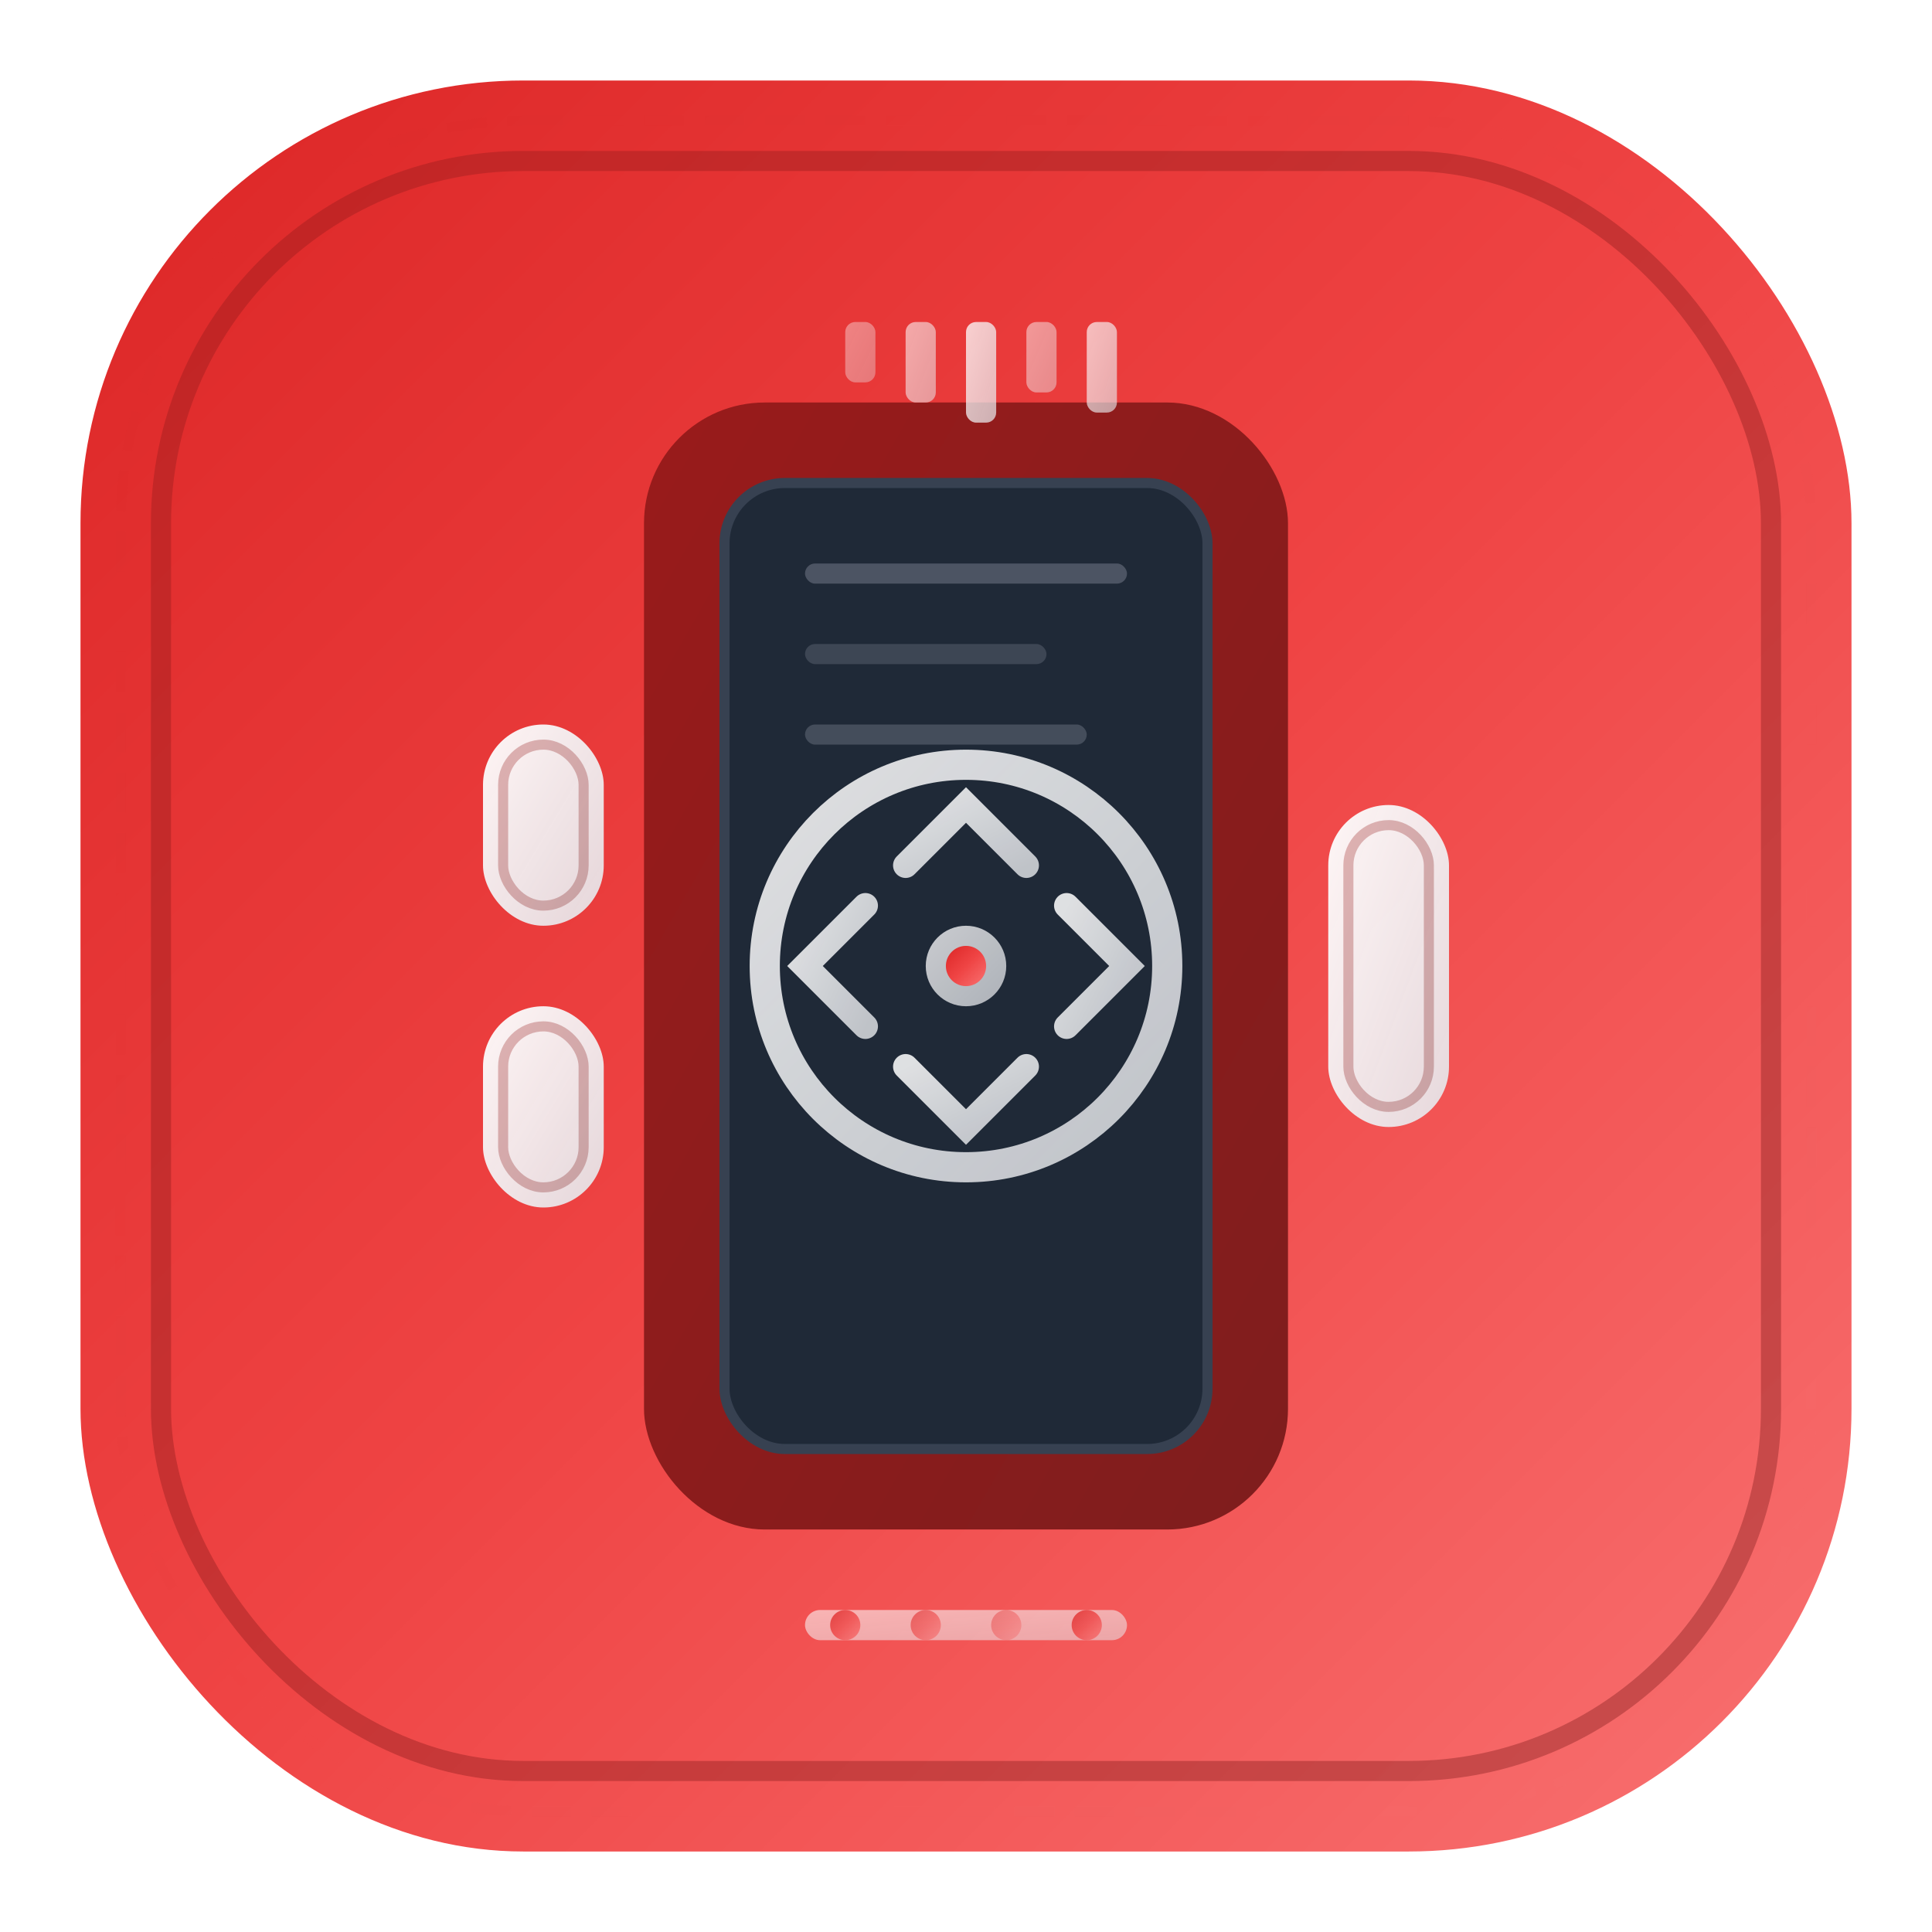 <svg width="192" height="192" viewBox="0 0 192 192" xmlns="http://www.w3.org/2000/svg">
  <defs>
    <!-- 主要渐变 -->
    <linearGradient id="primaryGradient" x1="0%" y1="0%" x2="100%" y2="100%">
      <stop offset="0%" style="stop-color:#dc2626;stop-opacity:1" />
      <stop offset="50%" style="stop-color:#ef4444;stop-opacity:1" />
      <stop offset="100%" style="stop-color:#f87171;stop-opacity:1" />
    </linearGradient>
    
    <!-- 阴影渐变 -->
    <linearGradient id="shadowGrad" x1="0%" y1="0%" x2="100%" y2="100%">
      <stop offset="0%" style="stop-color:#991b1b;stop-opacity:1" />
      <stop offset="100%" style="stop-color:#7f1d1d;stop-opacity:1" />
    </linearGradient>
    
    <!-- 按键渐变 -->
    <linearGradient id="keyGradient" x1="0%" y1="0%" x2="100%" y2="100%">
      <stop offset="0%" style="stop-color:#ffffff;stop-opacity:0.95" />
      <stop offset="100%" style="stop-color:#e5e7eb;stop-opacity:0.9" />
    </linearGradient>
    
    <!-- 阴影滤镜 -->
    <filter id="shadow" x="-20%" y="-20%" width="140%" height="140%">
      <feDropShadow dx="2" dy="4" stdDeviation="4" flood-color="#000000" flood-opacity="0.25"/>
    </filter>
    
    <filter id="innerShadow" x="-20%" y="-20%" width="140%" height="140%">
      <feDropShadow dx="1" dy="2" stdDeviation="2" flood-color="#000000" flood-opacity="0.15"/>
    </filter>
  </defs>
  
  <!-- 背景圆角矩形 -->
  <rect x="8" y="8" width="176" height="176" rx="44" ry="44" 
        fill="url(#primaryGradient)" filter="url(#shadow)"/>
  
  <!-- 内层边框 -->
  <rect x="16" y="16" width="160" height="160" rx="36" ry="36" 
        fill="none" stroke="url(#shadowGrad)" stroke-width="2" opacity="0.4"/>
  
  <!-- 手机主体 -->
  <rect x="64" y="40" width="64" height="112" rx="12" ry="12" 
        fill="url(#shadowGrad)" filter="url(#innerShadow)"/>
  
  <!-- 手机屏幕 -->
  <rect x="72" y="48" width="48" height="96" rx="6" ry="6" 
        fill="#1f2937" stroke="#374151" stroke-width="1"/>
  
  <!-- 屏幕内容 -->
  <rect x="80" y="56" width="32" height="2" rx="1" fill="#6b7280" opacity="0.6"/>
  <rect x="80" y="64" width="24" height="2" rx="1" fill="#6b7280" opacity="0.4"/>
  <rect x="80" y="72" width="28" height="2" rx="1" fill="#6b7280" opacity="0.5"/>
  
  <!-- 左侧按键 -->
  <g>
    <!-- 音量+ -->
    <rect x="48" y="72" width="12" height="20" rx="6" ry="6" 
          fill="url(#keyGradient)" filter="url(#innerShadow)"/>
    <rect x="50" y="74" width="8" height="16" rx="4" ry="4" 
          fill="none" stroke="url(#shadowGrad)" stroke-width="1" opacity="0.3"/>
    
    <!-- 音量- -->
    <rect x="48" y="100" width="12" height="20" rx="6" ry="6" 
          fill="url(#keyGradient)" filter="url(#innerShadow)"/>
    <rect x="50" y="102" width="8" height="16" rx="4" ry="4" 
          fill="none" stroke="url(#shadowGrad)" stroke-width="1" opacity="0.3"/>
  </g>
  
  <!-- 右侧电源键 -->
  <rect x="132" y="80" width="12" height="32" rx="6" ry="6" 
        fill="url(#keyGradient)" filter="url(#innerShadow)"/>
  <rect x="134" y="82" width="8" height="28" rx="4" ry="4" 
        fill="none" stroke="url(#shadowGrad)" stroke-width="1" opacity="0.3"/>
  
  <!-- 中心控制图标 -->
  <g transform="translate(96, 96)">
    <!-- 控制环 -->
    <circle cx="0" cy="0" r="20" fill="none" stroke="url(#keyGradient)" 
            stroke-width="3" opacity="0.9"/>
    
    <!-- 方向控制 -->
    <g stroke="url(#keyGradient)" stroke-width="2.5" fill="none" stroke-linecap="round">
      <!-- 上 -->
      <path d="M -6,-10 L 0,-16 L 6,-10" opacity="0.9"/>
      <!-- 下 -->
      <path d="M -6,10 L 0,16 L 6,10" opacity="0.9"/>
      <!-- 左 -->
      <path d="M -10,-6 L -16,0 L -10,6" opacity="0.9"/>
      <!-- 右 -->
      <path d="M 10,-6 L 16,0 L 10,6" opacity="0.9"/>
    </g>
    
    <!-- 中心点 -->
    <circle cx="0" cy="0" r="4" fill="url(#keyGradient)" opacity="0.8"/>
    <circle cx="0" cy="0" r="2" fill="url(#primaryGradient)"/>
  </g>
  
  <!-- 底部功能指示 -->
  <g transform="translate(96, 160)">
    <rect x="-16" y="0" width="32" height="3" rx="1.5" 
          fill="url(#keyGradient)" opacity="0.6"/>
    <circle cx="-12" cy="1.5" r="1.5" fill="url(#primaryGradient)" opacity="0.8"/>
    <circle cx="-4" cy="1.5" r="1.5" fill="url(#primaryGradient)" opacity="0.6"/>
    <circle cx="4" cy="1.5" r="1.5" fill="url(#primaryGradient)" opacity="0.4"/>
    <circle cx="12" cy="1.5" r="1.5" fill="url(#primaryGradient)" opacity="0.8"/>
  </g>
  
  <!-- 顶部状态指示 -->
  <g transform="translate(96, 32)">
    <rect x="-12" y="0" width="3" height="6" rx="1" fill="url(#keyGradient)" opacity="0.4"/>
    <rect x="-6" y="0" width="3" height="8" rx="1" fill="url(#keyGradient)" opacity="0.6"/>
    <rect x="0" y="0" width="3" height="10" rx="1" fill="url(#keyGradient)" opacity="0.8"/>
    <rect x="6" y="0" width="3" height="7" rx="1" fill="url(#keyGradient)" opacity="0.5"/>
    <rect x="12" y="0" width="3" height="9" rx="1" fill="url(#keyGradient)" opacity="0.7"/>
  </g>
  
  <!-- 外圈装饰 -->
  <rect x="12" y="12" width="168" height="168" rx="40" ry="40" 
        fill="none" stroke="url(#primaryGradient)" stroke-width="1" 
        opacity="0.3" stroke-dasharray="4,2"/>
</svg>